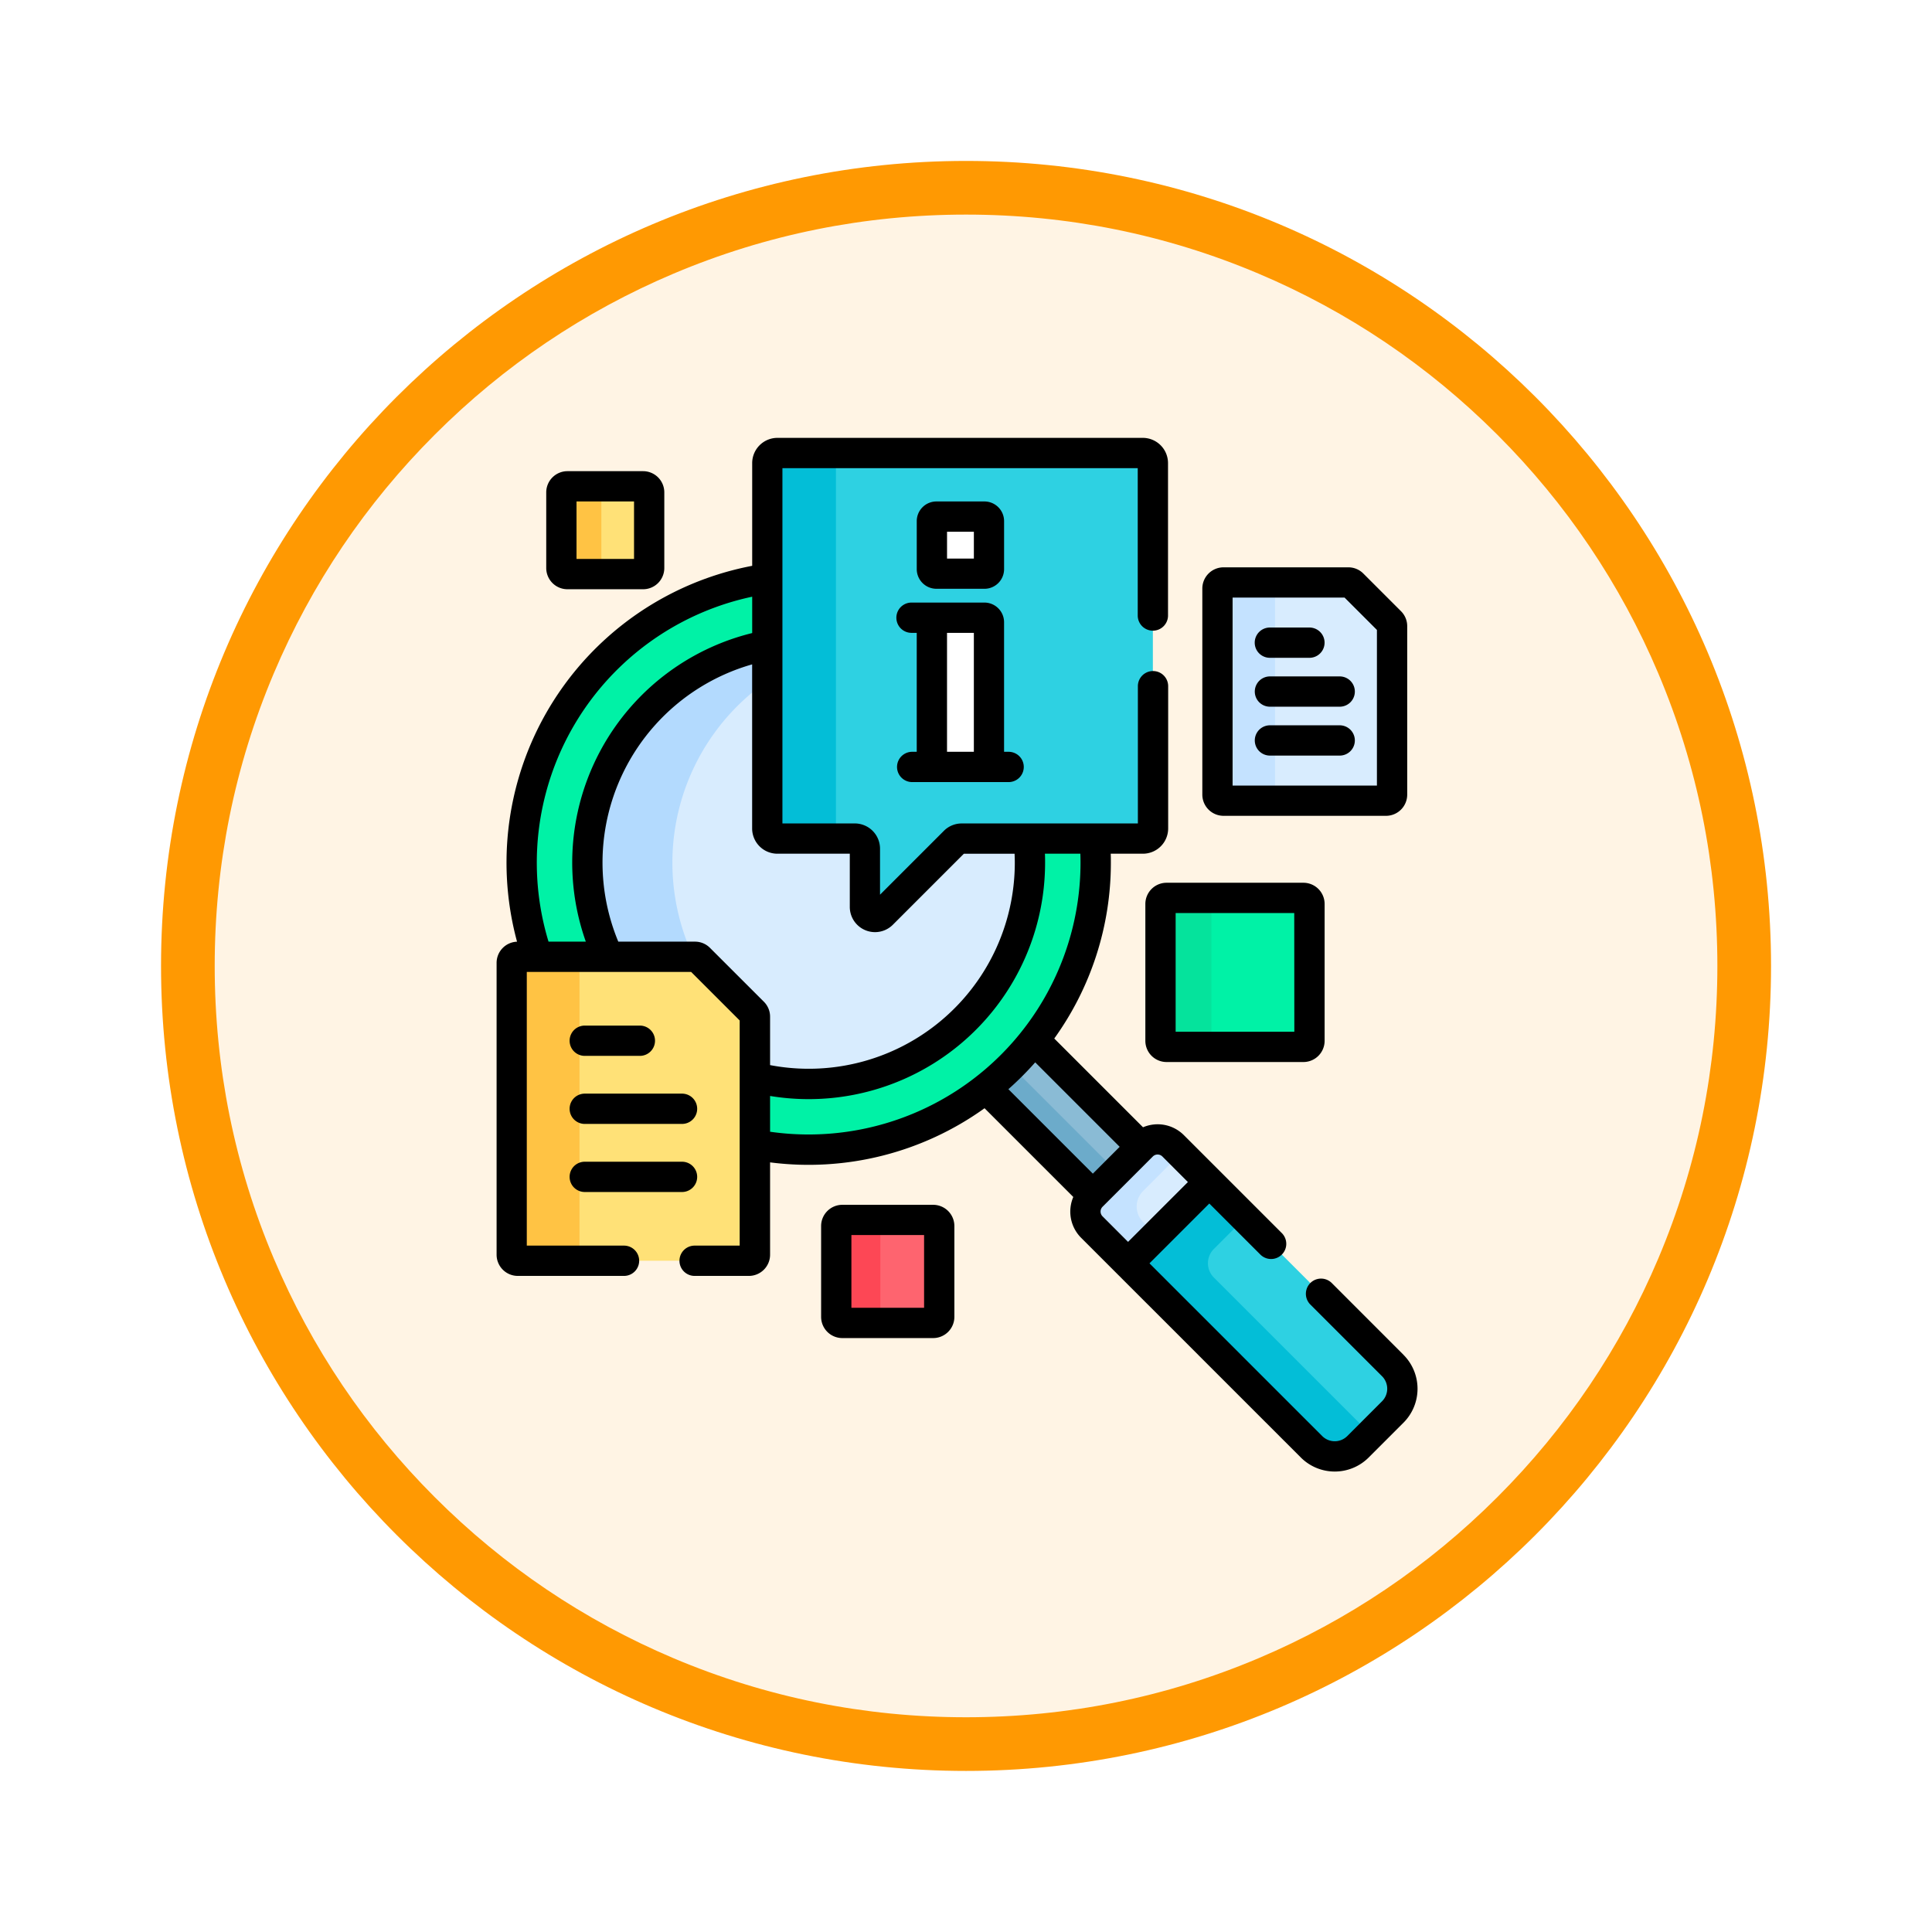 <svg xmlns="http://www.w3.org/2000/svg" xmlns:xlink="http://www.w3.org/1999/xlink" width="108" height="108" viewBox="0 0 108 108">
  <defs>
    <filter id="Fondo" x="0" y="0" width="108" height="108" filterUnits="userSpaceOnUse">
      <feOffset dy="3" input="SourceAlpha"/>
      <feGaussianBlur stdDeviation="3" result="blur"/>
      <feFlood flood-opacity="0.161"/>
      <feComposite operator="in" in2="blur"/>
      <feComposite in="SourceGraphic"/>
    </filter>
  </defs>
  <g id="Group_1144439" data-name="Group 1144439" transform="translate(-429.608 -1206.634)">
    <g id="Group_1144329" data-name="Group 1144329">
      <g transform="matrix(1, 0, 0, 1, 429.61, 1206.63)" filter="url(#Fondo)">
        <g id="Fondo-2" data-name="Fondo" transform="translate(9 6)" fill="#fff4e4">
          <path d="M 45 88.5 C 39.127 88.5 33.43 87.35 28.068 85.082 C 22.889 82.891 18.236 79.755 14.241 75.759 C 10.245 71.764 7.109 67.111 4.918 61.932 C 2.65 56.57 1.5 50.873 1.5 45 C 1.5 39.127 2.65 33.43 4.918 28.068 C 7.109 22.889 10.245 18.236 14.241 14.241 C 18.236 10.245 22.889 7.109 28.068 4.918 C 33.43 2.65 39.127 1.5 45 1.5 C 50.873 1.5 56.57 2.65 61.932 4.918 C 67.111 7.109 71.764 10.245 75.759 14.241 C 79.755 18.236 82.891 22.889 85.082 28.068 C 87.35 33.43 88.5 39.127 88.5 45 C 88.5 50.873 87.35 56.57 85.082 61.932 C 82.891 67.111 79.755 71.764 75.759 75.759 C 71.764 79.755 67.111 82.891 61.932 85.082 C 56.57 87.35 50.873 88.5 45 88.5 Z" stroke="none"/>
          <path d="M 45 3 C 39.329 3 33.829 4.11 28.653 6.299 C 23.652 8.415 19.16 11.443 15.302 15.302 C 11.443 19.16 8.415 23.652 6.299 28.653 C 4.11 33.829 3 39.329 3 45 C 3 50.671 4.11 56.171 6.299 61.347 C 8.415 66.348 11.443 70.84 15.302 74.698 C 19.16 78.557 23.652 81.585 28.653 83.701 C 33.829 85.89 39.329 87 45 87 C 50.671 87 56.171 85.89 61.347 83.701 C 66.348 81.585 70.84 78.557 74.698 74.698 C 78.557 70.84 81.585 66.348 83.701 61.347 C 85.89 56.171 87 50.671 87 45 C 87 39.329 85.89 33.829 83.701 28.653 C 81.585 23.652 78.557 19.16 74.698 15.302 C 70.84 11.443 66.348 8.415 61.347 6.299 C 56.171 4.11 50.671 3 45 3 M 45 0 C 69.853 0 90 20.147 90 45 C 90 69.853 69.853 90 45 90 C 20.147 90 0 69.853 0 45 C 0 20.147 20.147 0 45 0 Z" stroke="none" fill="#ff9902"/>
        </g>
      </g>
      <g id="Group_1144328" data-name="Group 1144328" transform="translate(429.456 1231.111)">
        <path id="Path_978994" data-name="Path 978994" d="M279.023,304.237l-5.969-5.969a16.137,16.137,0,0,1-2.7,2.7l5.969,5.969Z" transform="translate(-215.084 -264.608)" fill="#8abbd5"/>
        <path id="Path_978995" data-name="Path 978995" d="M277.648,317.062l-5.889-5.889a16.136,16.136,0,0,1-1.4,1.242l5.969,5.969Z" transform="translate(-215.085 -276.057)" fill="#6cabca"/>
        <g id="Group_1144306" data-name="Group 1144306" transform="translate(60.826 39.214)">
          <g id="Group_1144305" data-name="Group 1144305" transform="translate(0 0)">
            <path id="Path_978996" data-name="Path 978996" d="M324.474,347.845a1.225,1.225,0,0,0-1.732,0l-2.81,2.81a1.225,1.225,0,0,0,0,1.732l2.026,2.026,4.542-4.542Z" transform="translate(-319.574 -347.487)" fill="#d8ecfe"/>
          </g>
          <path id="Path_978997" data-name="Path 978997" d="M322.8,352.107a1.225,1.225,0,0,1,0-1.732l2.1-2.1-.428-.428a1.225,1.225,0,0,0-1.732,0l-2.81,2.81a1.225,1.225,0,0,0,0,1.732l2.026,2.026,1.575-1.575Z" transform="translate(-319.574 -347.487)" fill="#c4e2ff"/>
        </g>
        <g id="Group_1144307" data-name="Group 1144307" transform="translate(63.211 41.599)">
          <path id="Path_978998" data-name="Path 978998" d="M355.5,381.47l-1.944,1.944a1.837,1.837,0,0,1-2.6,0L340.706,373.16l4.542-4.542L355.5,378.872A1.837,1.837,0,0,1,355.5,381.47Z" transform="translate(-340.706 -368.618)" fill="#2ed1e2"/>
        </g>
        <g id="Group_1144308" data-name="Group 1144308" transform="translate(63.211 41.599)">
          <path id="Path_978999" data-name="Path 978999" d="M345.5,372.362l1.746-1.746-2-2-4.542,4.542,10.254,10.254a1.837,1.837,0,0,0,2.6,0l.7-.7-8.757-8.757A1.129,1.129,0,0,1,345.5,372.362Z" transform="translate(-340.706 -368.618)" fill="#03bed7"/>
        </g>
        <path id="Path_979000" data-name="Path 979000" d="M72.36,84.251H64.931a.565.565,0,0,0-.4.165l-4.05,4.05a.564.564,0,0,1-.963-.4V84.815a.564.564,0,0,0-.564-.564h-4.33a.564.564,0,0,1-.564-.564V69.718a16.054,16.054,0,0,0-12.846,21.14h8.8a.338.338,0,0,1,.239.1l3.011,3.011a.339.339,0,0,1,.1.239v7.148A16.052,16.052,0,0,0,72.416,85.6C72.416,85.142,72.4,84.694,72.36,84.251Z" transform="translate(-11.016 -61.85)" fill="#00f2a6"/>
        <path id="Path_979001" data-name="Path 979001" d="M97.552,113.529H93.814a.565.565,0,0,0-.4.165l-4.05,4.05a.564.564,0,0,1-.963-.4v-3.252a.564.564,0,0,0-.564-.564h-4.33a.564.564,0,0,1-.564-.564V102.72a12.375,12.375,0,0,0-8.883,17.416H78.9a.338.338,0,0,1,.239.1l3.011,3.011a.339.339,0,0,1,.1.239v3.388a12.377,12.377,0,0,0,15.374-12,12.523,12.523,0,0,0-.073-1.344Z" transform="translate(-39.899 -91.128)" fill="#d8ecfe"/>
        <g id="Group_1144309" data-name="Group 1144309" transform="translate(32.987 11.592)">
          <path id="Path_979002" data-name="Path 979002" d="M78.812,120.136a12.374,12.374,0,0,1,4.131-15.414v-2a12.375,12.375,0,0,0-8.883,17.416Z" transform="translate(-72.887 -102.72)" fill="#b3dafe"/>
        </g>
        <g id="Group_1144314" data-name="Group 1144314" transform="translate(43.044 0.846)">
          <g id="Group_1144310" data-name="Group 1144310" transform="translate(0)">
            <path id="Path_979003" data-name="Path 979003" d="M182.989,7.5H162.563a.564.564,0,0,0-.564.564V28.49a.564.564,0,0,0,.564.564h4.33a.564.564,0,0,1,.564.564v3.252a.564.564,0,0,0,.963.4l4.05-4.05a.564.564,0,0,1,.4-.165h10.119a.564.564,0,0,0,.564-.564V8.064A.564.564,0,0,0,182.989,7.5Z" transform="translate(-161.999 -7.5)" fill="#2ed1e2"/>
          </g>
          <g id="Group_1144312" data-name="Group 1144312" transform="translate(0)">
            <g id="Group_1144311" data-name="Group 1144311">
              <path id="Path_979004" data-name="Path 979004" d="M165.836,28.49V8.064A.564.564,0,0,1,166.4,7.5h-3.837a.564.564,0,0,0-.564.564V28.49a.564.564,0,0,0,.564.564H166.4A.564.564,0,0,1,165.836,28.49Z" transform="translate(-161.999 -7.5)" fill="#03bed7"/>
            </g>
          </g>
          <g id="Group_1144313" data-name="Group 1144313" transform="translate(9.201 3.555)">
            <path id="Path_979005" data-name="Path 979005" d="M246.724,97.424h-3.189V89.082h2.941a.248.248,0,0,1,.248.248Z" transform="translate(-243.535 -83.43)" fill="#fff"/>
            <path id="Path_979006" data-name="Path 979006" d="M246.476,42.189h-2.693a.248.248,0,0,1-.248-.248V39.248a.248.248,0,0,1,.248-.248h2.694a.248.248,0,0,1,.248.248v2.693A.248.248,0,0,1,246.476,42.189Z" transform="translate(-243.535 -39)" fill="#fff"/>
          </g>
        </g>
        <g id="Group_1144315" data-name="Group 1144315" transform="translate(65.025 25.717)">
          <path id="Path_979007" data-name="Path 979007" d="M364.766,236.209h-7.651a.339.339,0,0,1-.339-.339V228.22a.339.339,0,0,1,.339-.339h7.651a.339.339,0,0,1,.339.339v7.651A.339.339,0,0,1,364.766,236.209Z" transform="translate(-356.777 -227.881)" fill="#00f2a6"/>
        </g>
        <g id="Group_1144316" data-name="Group 1144316" transform="translate(65.025 25.717)">
          <path id="Path_979008" data-name="Path 979008" d="M359.623,235.87V228.22a.339.339,0,0,1,.339-.339h-2.846a.339.339,0,0,0-.339.339v7.651a.339.339,0,0,0,.339.339h2.846A.339.339,0,0,1,359.623,235.87Z" transform="translate(-356.777 -227.881)" fill="#05e39c"/>
        </g>
        <g id="Group_1144317" data-name="Group 1144317" transform="translate(46.899 43.72)">
          <path id="Path_979009" data-name="Path 979009" d="M201.58,393.166H196.5a.339.339,0,0,1-.339-.339v-5.079a.339.339,0,0,1,.339-.339h5.079a.339.339,0,0,1,.339.339v5.079A.339.339,0,0,1,201.58,393.166Z" transform="translate(-196.162 -387.41)" fill="#fe646f"/>
        </g>
        <g id="Group_1144318" data-name="Group 1144318" transform="translate(46.899 43.72)">
          <path id="Path_979010" data-name="Path 979010" d="M198.626,392.827v-5.079a.339.339,0,0,1,.339-.339H196.5a.339.339,0,0,0-.339.339v5.079a.339.339,0,0,0,.339.339h2.464A.339.339,0,0,1,198.626,392.827Z" transform="translate(-196.162 -387.41)" fill="#fd4755"/>
        </g>
        <g id="Group_1144319" data-name="Group 1144319" transform="translate(31.533 2.708)">
          <path id="Path_979011" data-name="Path 979011" d="M64.569,28.908H60.339A.339.339,0,0,1,60,28.569V24.339A.339.339,0,0,1,60.339,24h4.231a.339.339,0,0,1,.339.339v4.231A.339.339,0,0,1,64.569,28.908Z" transform="translate(-60 -24)" fill="#ffe177"/>
        </g>
        <g id="Group_1144320" data-name="Group 1144320" transform="translate(31.533 2.708)">
          <path id="Path_979012" data-name="Path 979012" d="M62.235,28.569V24.339A.339.339,0,0,1,62.573,24H60.339a.339.339,0,0,0-.339.339v4.231a.339.339,0,0,0,.339.339h2.235A.339.339,0,0,1,62.235,28.569Z" transform="translate(-60 -24)" fill="#ffc344"/>
        </g>
        <g id="Group_1144323" data-name="Group 1144323" transform="translate(28.758 29.008)">
          <g id="Group_1144321" data-name="Group 1144321" transform="translate(0)">
            <path id="Path_979013" data-name="Path 979013" d="M45.656,257.047H35.751a.339.339,0,0,0-.339.339V273.7a.339.339,0,0,0,.339.339H48.668a.339.339,0,0,0,.339-.339V260.4a.338.338,0,0,0-.1-.239L45.9,257.146A.338.338,0,0,0,45.656,257.047Z" transform="translate(-35.412 -257.047)" fill="#ffe177"/>
          </g>
          <g id="Group_1144322" data-name="Group 1144322" transform="translate(0)">
            <path id="Path_979014" data-name="Path 979014" d="M39.2,273.7V257.386a.339.339,0,0,1,.339-.339h-3.79a.339.339,0,0,0-.339.339V273.7a.339.339,0,0,0,.339.339h3.79A.339.339,0,0,1,39.2,273.7Z" transform="translate(-35.412 -257.047)" fill="#ffc344"/>
          </g>
        </g>
        <g id="Group_1144326" data-name="Group 1144326" transform="translate(68.209 8.081)">
          <g id="Group_1144324" data-name="Group 1144324" transform="translate(0)">
            <path id="Path_979015" data-name="Path 979015" d="M392.309,71.607h-6.977a.339.339,0,0,0-.339.339V83.47a.339.339,0,0,0,.339.339h9.084a.339.339,0,0,0,.339-.339V74.052a.338.338,0,0,0-.1-.239l-2.106-2.106A.338.338,0,0,0,392.309,71.607Z" transform="translate(-384.993 -71.607)" fill="#d8ecfe"/>
          </g>
          <g id="Group_1144325" data-name="Group 1144325" transform="translate(0 0)">
            <path id="Path_979016" data-name="Path 979016" d="M388.211,83.47V71.946a.339.339,0,0,1,.339-.339h-3.218a.339.339,0,0,0-.339.339V83.47a.339.339,0,0,0,.339.339h3.218A.339.339,0,0,1,388.211,83.47Z" transform="translate(-384.993 -71.607)" fill="#c4e2ff"/>
          </g>
        </g>
        <g id="Group_1144327" data-name="Group 1144327" transform="translate(27.912 0)">
          <path id="Path_979017" data-name="Path 979017" d="M78.606,51.255,74.6,47.246a.846.846,0,0,0-1.2,1.2l4.009,4.009a.991.991,0,0,1,0,1.4L75.465,55.8a.991.991,0,0,1-1.4,0l-9.656-9.656L67.753,42.8l2.854,2.854a.846.846,0,0,0,1.2-1.2l-5.478-5.478a2.073,2.073,0,0,0-2.281-.437l-4.962-4.962a16.8,16.8,0,0,0,3.164-9.831c0-.166,0-.332-.008-.5h1.8a1.412,1.412,0,0,0,1.411-1.411V13.881a.846.846,0,0,0-1.693,0v7.674H53.915a1.4,1.4,0,0,0-1,.413l-3.569,3.569V22.965a1.412,1.412,0,0,0-1.411-1.411H43.89V1.693H63.752V9.931a.846.846,0,0,0,1.693,0V1.411A1.412,1.412,0,0,0,64.034,0H43.608A1.412,1.412,0,0,0,42.2,1.411V7.153A16.89,16.89,0,0,0,29.055,28.164a1.186,1.186,0,0,0-1.143,1.183V45.662A1.186,1.186,0,0,0,29.1,46.847h5.935a.846.846,0,1,0,0-1.693H29.6v-15.3h9.187l2.714,2.714V45.154H38.981a.846.846,0,1,0,0,1.693h3.033A1.186,1.186,0,0,0,43.2,45.662V40.5a16.864,16.864,0,0,0,11.989-3.026l4.961,4.961a2.071,2.071,0,0,0,.438,2.282l12.28,12.28a2.683,2.683,0,0,0,3.795,0l1.944-1.944a2.684,2.684,0,0,0,0-3.795ZM42.2,8.879v2.032a13.215,13.215,0,0,0-9.3,17.251H30.815A15.2,15.2,0,0,1,42.2,8.879ZM39.84,28.509A1.177,1.177,0,0,0,39,28.162H34.715a11.52,11.52,0,0,1,7.482-15.5v9.173a1.412,1.412,0,0,0,1.411,1.411h4.048v2.97a1.41,1.41,0,0,0,2.408,1l3.968-3.968h2.836c.007.165.012.33.012.5A11.519,11.519,0,0,1,43.2,35.063V32.358a1.177,1.177,0,0,0-.347-.838ZM43.2,38.788v-2A13.215,13.215,0,0,0,58.573,23.745c0-.167,0-.332-.01-.5h1.982c.006.165.009.331.009.5A15.2,15.2,0,0,1,43.2,38.788Zm13.321-2.379a17.039,17.039,0,0,0,1.5-1.5l4.722,4.722-1.5,1.5Zm5.264,7.108a.379.379,0,0,1,0-.535l2.81-2.81a.379.379,0,0,1,.535,0L66.556,41.6l-3.345,3.345Z" transform="translate(-27.912 0)"/>
          <path id="Path_979018" data-name="Path 979018" d="M239.822,36.382a1.1,1.1,0,0,0,1.094-1.094V32.594a1.1,1.1,0,0,0-1.094-1.094h-2.694a1.1,1.1,0,0,0-1.094,1.094v2.693a1.1,1.1,0,0,0,1.094,1.094Zm-2.095-3.189h1.5v1.5h-1.5Z" transform="translate(-212.547 -27.945)"/>
          <path id="Path_979019" data-name="Path 979019" d="M226.826,89.923a.846.846,0,1,0,0,1.693h5.392a.846.846,0,1,0,0-1.693h-.255V82.675a1.1,1.1,0,0,0-1.094-1.094h-4.08a.846.846,0,1,0,0,1.693h.292v6.649Zm1.948-6.649h1.5v6.649h-1.5Z" transform="translate(-203.595 -72.374)"/>
          <path id="Path_979020" data-name="Path 979020" d="M350.462,220.381a1.186,1.186,0,0,0-1.185,1.185v7.651a1.186,1.186,0,0,0,1.185,1.185h7.651a1.186,1.186,0,0,0,1.185-1.185v-7.651a1.186,1.186,0,0,0-1.185-1.185Zm7.143,8.328H350.97v-6.635H357.6Z" transform="translate(-313.011 -195.511)"/>
          <path id="Path_979021" data-name="Path 979021" d="M194.926,379.911h-5.079a1.186,1.186,0,0,0-1.185,1.185v5.079a1.186,1.186,0,0,0,1.185,1.185h5.079a1.186,1.186,0,0,0,1.185-1.185V381.1A1.186,1.186,0,0,0,194.926,379.911Zm-.508,5.756h-4.063V381.6h4.063Z" transform="translate(-170.521 -337.038)"/>
          <path id="Path_979022" data-name="Path 979022" d="M53.685,23.1h4.23A1.186,1.186,0,0,0,59.1,21.915v-4.23A1.186,1.186,0,0,0,57.915,16.5h-4.23A1.186,1.186,0,0,0,52.5,17.685v4.23A1.186,1.186,0,0,0,53.685,23.1Zm.508-4.908h3.215v3.215H54.193Z" transform="translate(-49.725 -14.638)"/>
          <path id="Path_979023" data-name="Path 979023" d="M64.9,360.257h5.438a.846.846,0,1,0,0-1.693H64.9a.846.846,0,1,0,0,1.693Z" transform="translate(-59.972 -318.1)"/>
          <path id="Path_979024" data-name="Path 979024" d="M64.9,326.528h5.438a.846.846,0,1,0,0-1.693H64.9a.846.846,0,1,0,0,1.693Z" transform="translate(-59.972 -288.177)"/>
          <path id="Path_979025" data-name="Path 979025" d="M64.9,292.8h3.081a.846.846,0,0,0,0-1.693H64.9a.846.846,0,0,0,0,1.693Z" transform="translate(-59.972 -258.253)"/>
          <path id="Path_979026" data-name="Path 979026" d="M378.677,78h9.084a1.186,1.186,0,0,0,1.185-1.185V67.4a1.177,1.177,0,0,0-.347-.838l-2.106-2.106a1.177,1.177,0,0,0-.838-.347h-6.977a1.186,1.186,0,0,0-1.185,1.185V76.815A1.187,1.187,0,0,0,378.677,78Zm.508-12.2h6.259l1.809,1.809v8.7h-8.068Z" transform="translate(-338.042 -56.872)"/>
          <path id="Path_979027" data-name="Path 979027" d="M408.193,142.383h-3.9a.846.846,0,0,0,0,1.693h3.9a.846.846,0,0,0,0-1.693Z" transform="translate(-361.063 -126.315)"/>
          <path id="Path_979028" data-name="Path 979028" d="M408.193,118.165h-3.9a.846.846,0,0,0,0,1.693h3.9a.846.846,0,0,0,0-1.693Z" transform="translate(-361.063 -104.83)"/>
          <path id="Path_979029" data-name="Path 979029" d="M404.287,95.64H406.5a.846.846,0,1,0,0-1.693h-2.212a.846.846,0,0,0,0,1.693Z" transform="translate(-361.062 -83.345)"/>
        </g>
      </g>
    </g>
  </g>
</svg>
